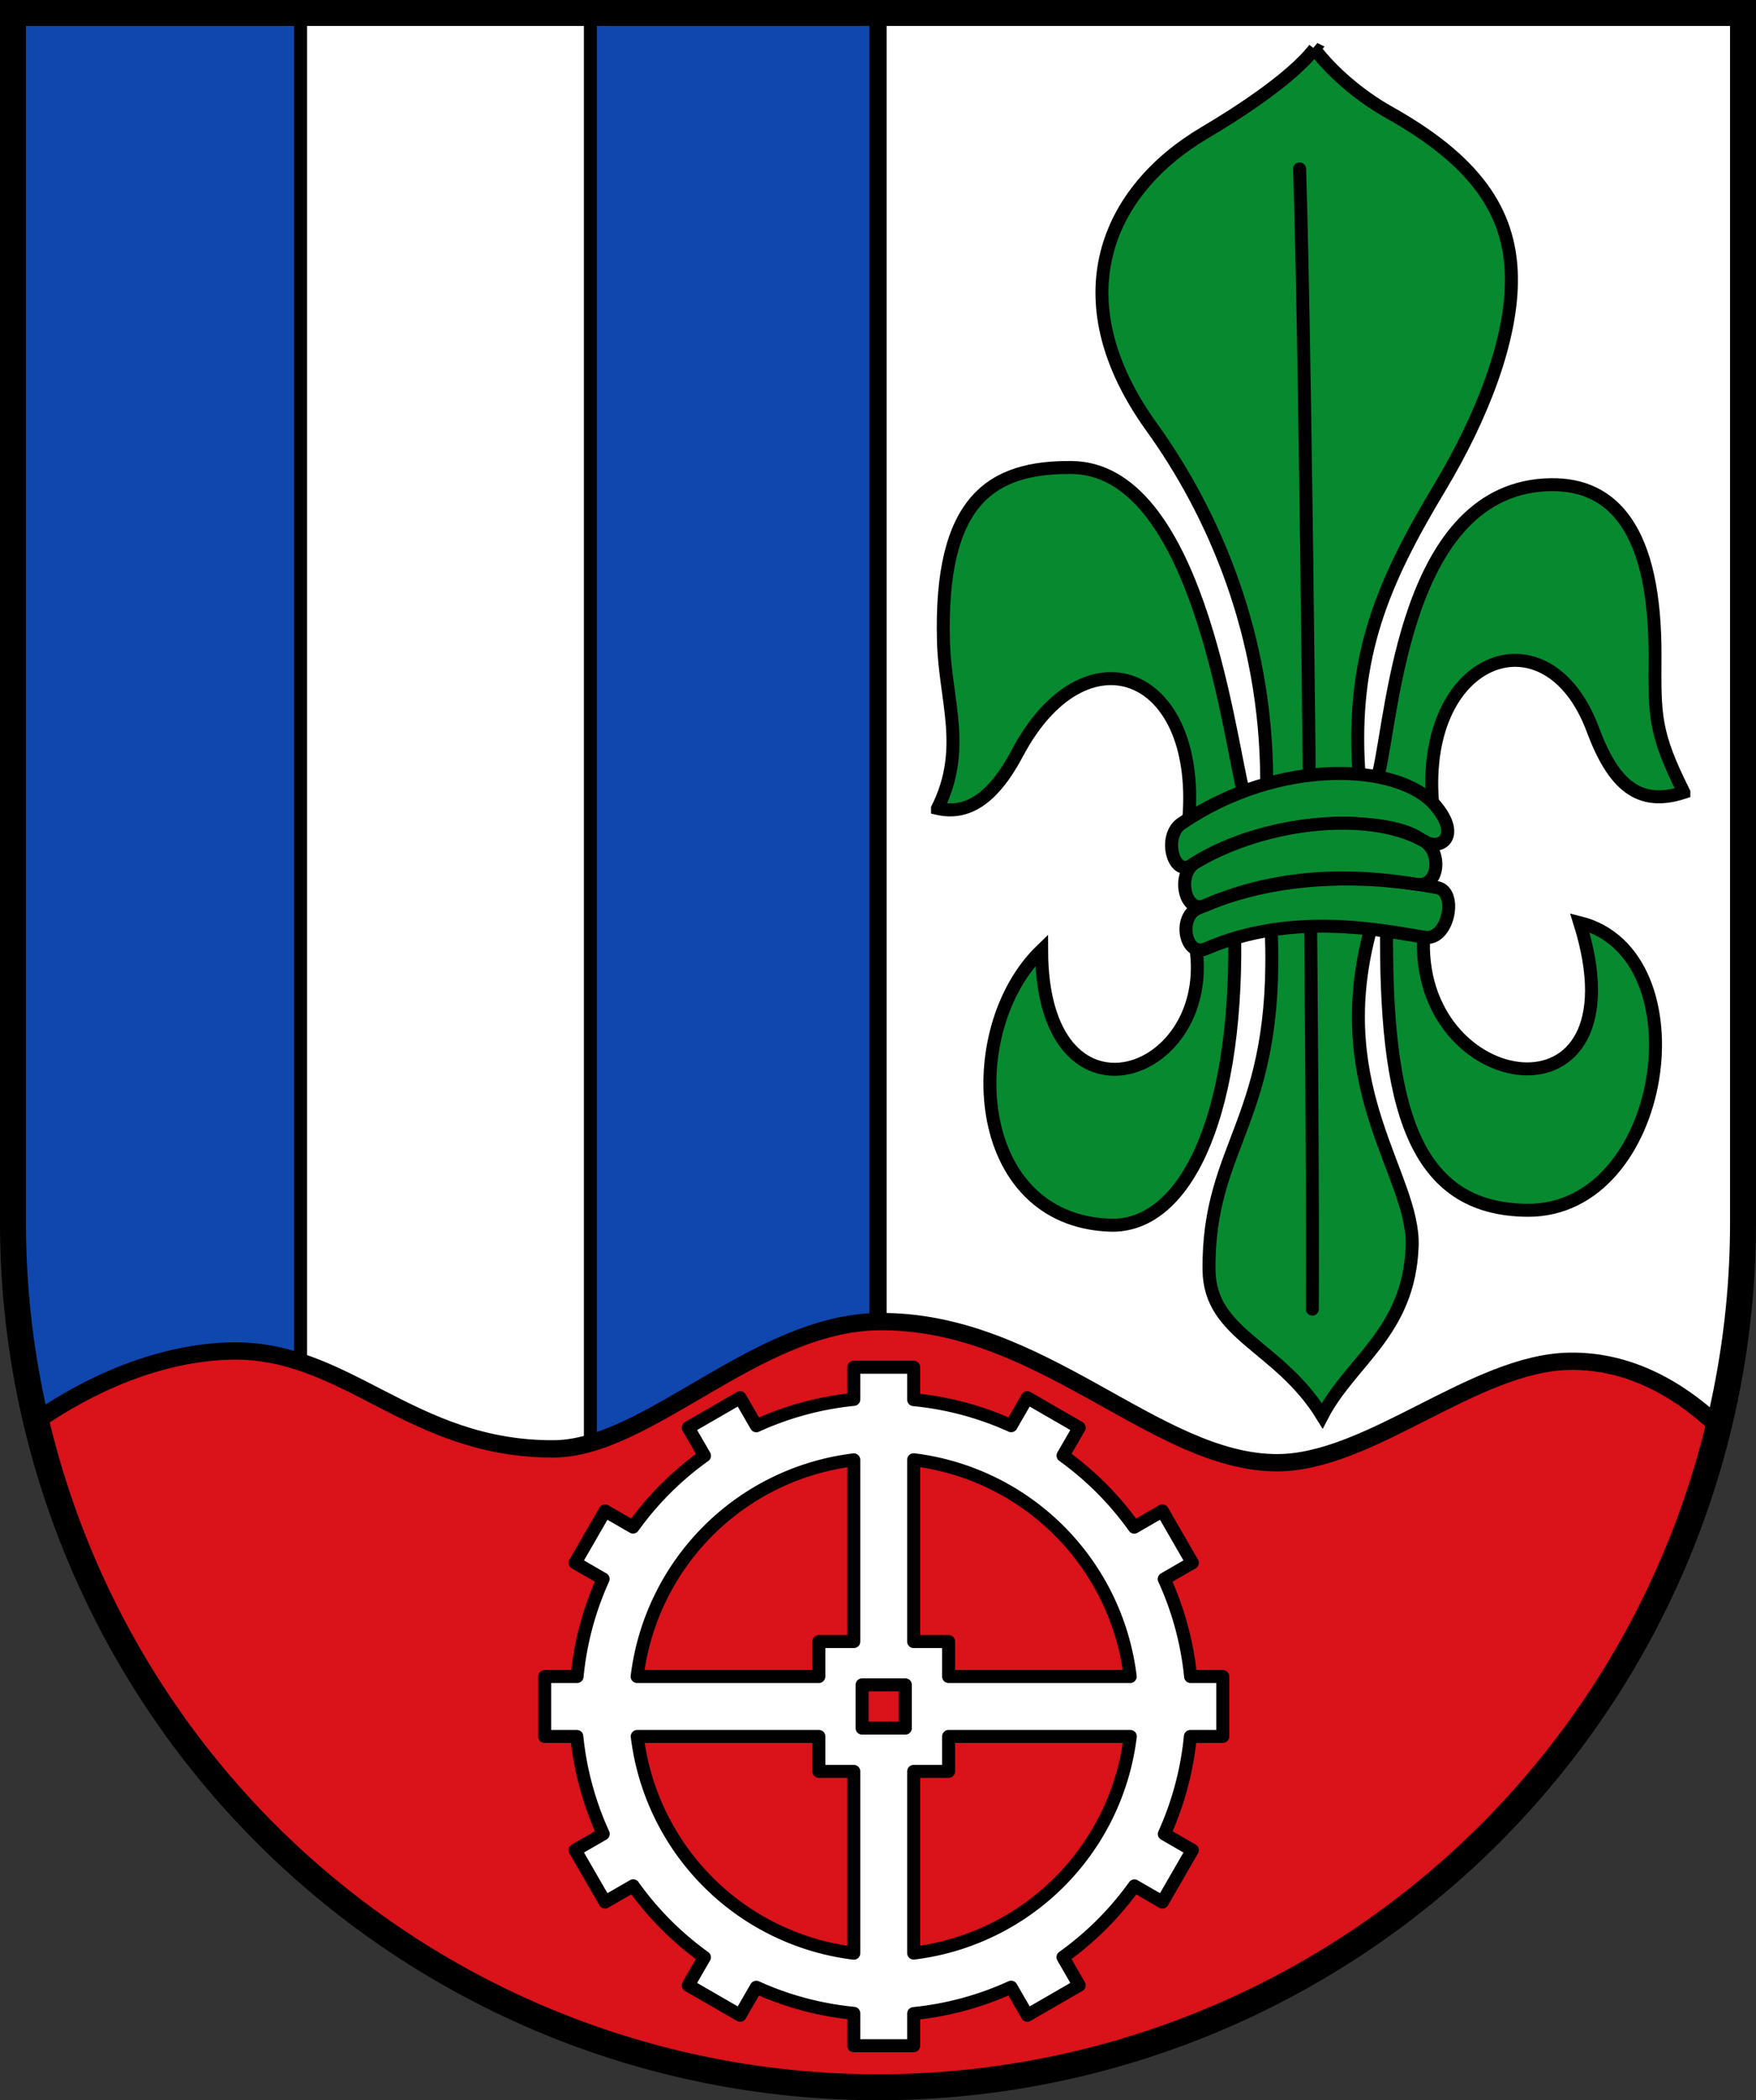 <?xml version="1.0" encoding="UTF-8"?>
<!-- Created with Inkscape (http://www.inkscape.org/) -->
<svg width="203mm" height="242.65mm" version="1.1" viewBox="0 0 203 242.65" xmlns="http://www.w3.org/2000/svg">
 <rect x="0" y="0" width="203" height="242.65" fill="#333333" stroke="none"/>
 <title>Wappen Oberwürzbach</title>
 <g transform="translate(508.96 175.84)">
  <path d="m-407.46-23.142c-14.073 0.198-26.62 14.657-37.5 14.7-16.701 0.065-24.012-11.761-37.602-11.3-9.824 0.333-18.277 5.35-22.222 8.112 4.233 17.909 13.376 34.458 26.614 47.681 18.754 18.732 44.188 29.255 70.71 29.255 26.522 3e-5 51.957-10.523 70.711-29.255 13.083-13.067 22.164-29.383 26.461-47.048-3.536-3.372-9.442-7.691-17.228-7.567-10.968 0.175-23.046 11.681-33.744 11.722-14.14 0.054-27.364-16.564-46.2-16.3z" fill="#da121a"/>
  <path d="m-507.46-174.34v139.77c-1e-5 7.79 0.912 15.486 2.675 22.946 3.945-2.762 12.399-7.779 22.222-8.112 13.59-0.461 20.901 11.365 37.602 11.3 10.88-0.043 23.427-14.502 37.5-14.7v-151.2z" fill="#0f47af"/>
  <g fill="#fff">
   <path d="m-407.46-174.34v151.2c18.836-0.265 32.06 16.354 46.2 16.3 10.698-0.041 22.776-11.547 33.744-11.722 7.786-0.124 13.692 4.195 17.228 7.567 1.863-7.658 2.828-15.569 2.828-23.579v-139.77z"/>
   <path d="m-474.21-174.34v155.87c8.978 2.97 16.285 10.084 29.25 10.033 1.39-5e-3 2.807-0.247 4.25-0.663v-165.24z" stroke="#000" stroke-linecap="square" stroke-miterlimit="8" stroke-width="1.5"/>
   <path d="m-410.26-17.876v3.717a35.661 35.661 0 0 0-11.266 3.048l-1.873-3.244-5.995 3.461 1.874 3.245a35.661 35.661 0 0 0-8.26 8.239l-3.232-1.866-3.461 5.995 3.236 1.869a35.661 35.661 0 0 0-3.01 11.27h-3.747v6.923h3.719a35.661 35.661 0 0 0 3.051 11.263l-3.249 1.876 3.461 5.995 3.25-1.876a35.661 35.661 0 0 0 8.234 8.263l-1.866 3.232 5.995 3.461 1.868-3.236a35.661 35.661 0 0 0 11.271 3.01v3.747h6.922v-3.717a35.661 35.661 0 0 0 11.266-3.048l1.873 3.244 5.995-3.461-1.873-3.245a35.661 35.661 0 0 0 8.26-8.239l3.232 1.865 3.461-5.995-3.236-1.869a35.661 35.661 0 0 0 3.01-11.27h3.747v-6.923h-3.719a35.661 35.661 0 0 0-3.051-11.263l3.249-1.876-3.461-5.995-3.25 1.876a35.661 35.661 0 0 0-8.234-8.264l1.865-3.231-5.995-3.461-1.868 3.236a35.661 35.661 0 0 0-11.271-3.01v-3.747zm6.922 10.689a28.739 28.739 0 0 1 25.033 25.045h-20.994v-4.038h-4.039zm-6.922 0.012v20.995h-4.039v4.038h-21.006a28.739 28.739 0 0 1 25.045-25.033zm0.961 25.994h5v5h-5zm-25.994 5.961h20.994v4.038h4.039v21.006a28.739 28.739 0 0 1-25.033-25.045zm35.994 0h21.006a28.739 28.739 0 0 1-25.045 25.033v-20.995h4.039z" stroke="#000" stroke-linecap="round" stroke-linejoin="round" stroke-width="1.5"/>
  </g>
  <g fill="#078930" stroke="#000" stroke-linecap="round" stroke-width="1.5">
   <g fill-rule="evenodd">
    <path d="m-357-170.2c-2.778 3.572-9.259 7.66-12.746 9.725-11.194 6.629-16.811 19.079-6.084 33.972 7.17 9.955 13.237 23.923 13.303 40.67l0.526 17.472c0.922 22.068-7.363 24.595-7.19 39.284 0.088 7.47 8.121 8.726 13.084 16.805 3.282-6.323 10.053-9.662 10.397-19.608 0.278-8.037-9.612-17.84-4.974-35.966l-1.198-18.986c-0.834-13.22 2.718-21.613 9.363-32.683 4.88-8.13 8.393-17.097 8.285-24.307-0.115-7.696-4.32-13.537-14.183-19.058-3.318-1.857-6.599-4.675-8.584-7.321z"/>
    <path d="m-400.58-82.438c3.44-6.879 0.885-12.452 0.69-19.229-0.477-16.558 5.689-20.245 14.811-20.16 14.343 0.135 18.062 30.034 19.782 37.177l-0.921 17.183c0.237 21.438-6.016 33.464-14.406 33.179-16.187-0.55-17.417-22.619-7.923-31.778 0.048 21.391 19.626 15.002 17.897 0.19l-0.865-15.509c1.312-17.042-12.076-22.08-19.849-7.42-2.857 5.387-5.868 7.135-9.216 6.368z"/>
    <path d="m-357.25-24.587c0.141-23.062-0.715-109.02-1.472-131.74"/>
    <path d="m-314.3-84.29c-3.44-6.879-3.373-8.878-3.336-15.657 0.08-14.786-4.9-19.995-12.033-19.895-16.863 0.237-18.194 26.197-19.914 33.341l0.921 17.183c-0.237 21.438 3.105 33.199 16.258 33.311 16.195 0.137 20.46-29.63 6.071-33.234 7.625 24.433-19.361 20.162-18.029 1.248l0.997-15.244c-1.312-17.042 13.35-22.215 18.526-8.346 2.408 6.451 5.339 8.988 10.539 7.294z"/>
   </g>
   <g stroke-linejoin="round">
    <path d="m-372.39-80.687c11.295-7.702 25.172-6.997 29.339-2.117 3.221 3.772 0.412 5.548-1.786 3.877-3.33-2.532-17.118-3.001-26.362 3.043-2.147 1.403-3.341-3.337-1.191-4.803z"/>
    <path d="m-370.48-70.898c9.835-4.36 20.605-3.722 27.685-2.381 2.386 0.452 1.272 6.162-1.455 5.729-4.772-0.756-15.218-3.059-25.304 1.323-2.352 1.022-3.305-3.616-0.926-4.671z"/>
    <path d="m-370.76-76.181c7.917-4.734 19.951-6.108 26.375-2.522 2.121 1.184 1.88 5.46-0.847 5.028-4.772-0.756-14.329-1.937-24.415 2.445-2.352 1.022-3.347-3.616-1.113-4.952z"/>
   </g>
  </g>
  <g fill="none" stroke="#000">
   <path d="m-507.46-174.34 3.2e-4 139.77c-3e-5 26.49 10.536 51.896 29.289 70.628 18.754 18.732 44.189 29.255 70.71 29.255 26.522 3e-5 51.957-10.523 70.711-29.255 18.754-18.732 29.289-44.137 29.289-70.628l1e-5 -139.77z" stroke-linecap="square" stroke-miterlimit="8" stroke-width="3"/>
   <path d="m-310.29-10.997c-3.536-3.372-9.442-7.691-17.228-7.567-10.968 0.175-23.046 11.681-33.744 11.722-14.14 0.054-27.364-16.564-46.2-16.3-14.073 0.198-26.62 14.657-37.5 14.7-16.701 0.065-24.012-11.761-37.602-11.3-9.824 0.333-18.277 5.35-22.222 8.112" stroke-width="2"/>
   <path d="m-407.46-174.34v151.1" stroke-width="2"/>
  </g>
 </g>
</svg>
